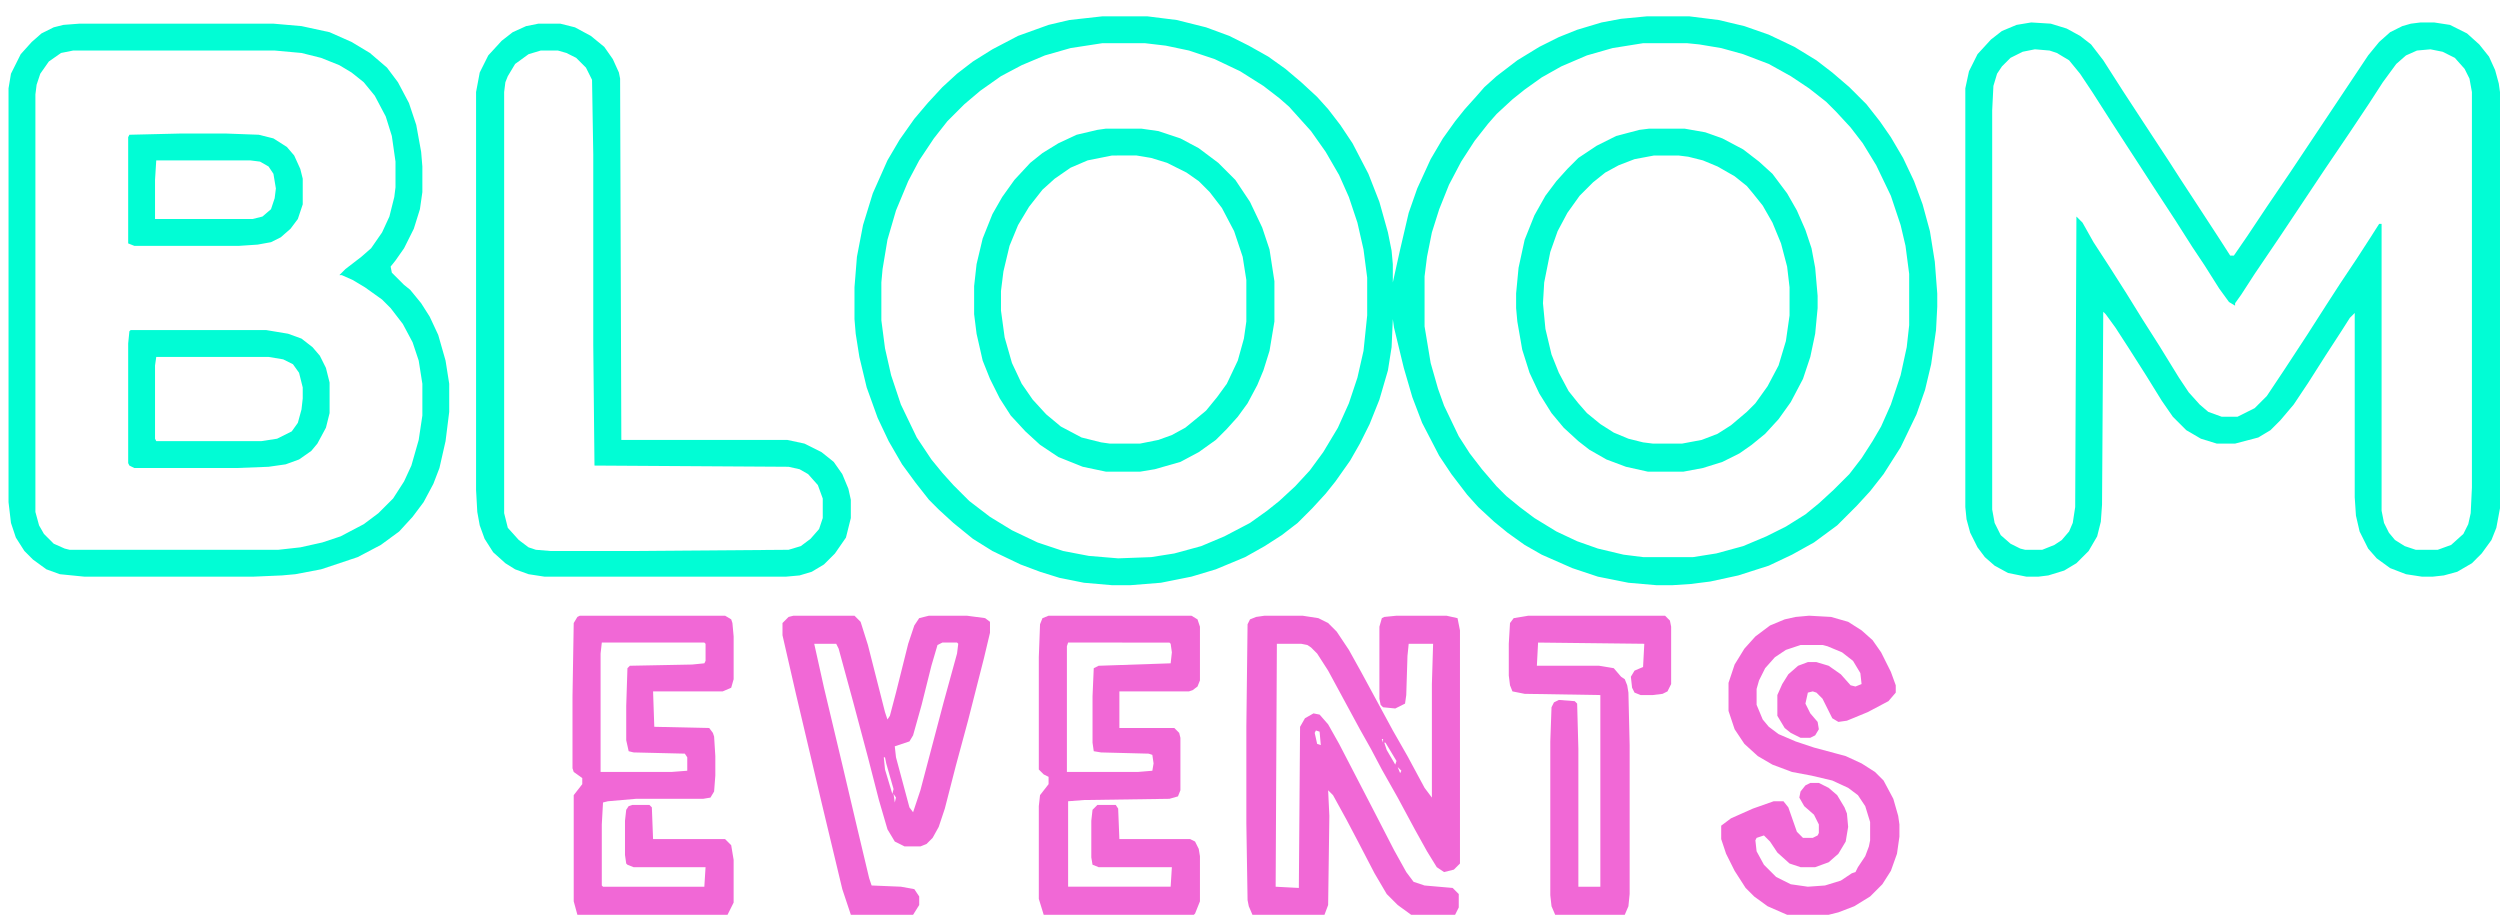 <?xml version="1.0" encoding="UTF-8"?>
<svg version="1.1" viewBox="0 0 2048 749" width="295" height="108" xmlns="http://www.w3.org/2000/svg">
<path transform="translate(903,13)" d="m0 0h37l24 3 24 6 19 7 16 8 16 9 14 10 13 11 13 12 9 10 10 13 10 15 13 25 9 23 7 25 3 15 1 11v15l6-27 7-30 7-20 11-24 10-17 10-14 8-10 9-10 7-8 10-9 17-13 18-11 16-8 15-6 20-6 16-3 21-2h35l24 3 21 5 20 7 21 10 18 11 13 10 14 12 14 14 11 14 9 13 10 17 9 19 7 19 6 22 4 25 2 26v11l-1 19-4 28-5 21-7 20-13 27-14 22-11 14-11 12-16 16-19 14-18 10-19 9-25 8-23 5-16 2-15 1h-13l-23-2-25-5-21-7-25-11-14-8-14-10-11-9-13-12-9-10-13-17-10-15-14-27-8-21-7-24-8-33-1-7-1 23-3 19-7 24-8 20-8 16-8 14-12 17-8 10-11 12-12 12-13 10-14 9-16 9-24 10-20 6-25 5-25 2h-15l-23-2-20-4-16-5-16-6-23-11-16-10-16-13-12-11-8-8-11-14-11-15-11-19-9-19-9-25-6-25-3-19-1-12v-26l2-25 5-26 8-26 12-27 10-17 12-17 11-13 12-13 12-11 13-10 16-10 21-11 25-9 17-4zm0 22-26 4-21 6-19 8-17 9-17 12-13 11-14 14-11 14-12 18-9 17-10 24-7 24-4 24-1 11v31l3 23 5 22 8 24 13 27 12 18 9 11 9 10 13 13 17 13 18 11 21 10 21 7 21 4 24 2 27-1 19-3 22-6 19-8 21-11 14-10 10-8 13-12 12-13 11-15 12-20 9-20 7-21 5-22 3-29v-31l-3-23-5-22-7-21-8-18-11-19-12-17-18-20-8-7-13-10-19-12-21-10-21-7-19-4-17-2zm443 0-25 4-21 6-21 9-16 9-14 10-10 8-13 12-7 8-11 14-11 17-10 19-8 20-6 19-4 20-2 16v41l5 30 6 21 5 14 12 25 9 14 10 13 12 14 8 8 11 9 12 9 18 11 17 8 17 6 21 5 16 2h41l19-3 22-6 19-8 16-8 16-10 11-9 12-11 13-13 10-13 9-14 7-12 8-18 8-24 5-23 2-18v-42l-3-23-4-17-8-24-12-25-11-18-10-13-12-13-8-8-14-11-15-10-18-10-21-8-18-5-18-3-10-1z" fill="#01FDD5"/>
<path transform="translate(1664,18)" d="m0 0 16 1 13 4 11 6 9 7 10 13 16 25 17 26 21 32 9 14 17 26 15 23 9 14h3l11-16 16-24 19-28 64-96 9-11 9-8 10-5 7-2 8-1h11l13 2 14 7 10 9 8 10 5 11 3 11 1 7v341l-3 16-4 10-8 11-8 8-12 7-11 3-9 1h-9l-13-2-13-5-11-8-7-8-7-14-3-13-1-15v-151l-4 4-7 11-13 20-14 22-12 18-11 13-8 8-10 6-19 5h-15l-13-4-12-7-11-11-9-13-13-21-14-22-11-17-8-11-2-2-1 158-1 14-3 12-7 12-10 10-10 6-13 4-8 1h-10l-15-3-11-6-8-7-6-8-6-12-3-11-1-10v-343l3-14 7-14 11-12 9-7 12-5zm3 22-10 2-10 5-7 7-4 6-3 10-1 20v327l2 11 5 10 8 7 8 4 4 1h14l10-4 6-4 6-7 3-7 2-13 1-238 5 5 9 16 13 20 14 22 13 21 14 22 16 26 8 12 9 10 7 6 11 4h13l14-7 10-10 14-21 19-29 16-25 11-17 14-21 11-17 7-11h2v235l2 10 4 8 5 6 8 5 9 3h18l11-4 10-9 4-8 2-9 1-21v-324l-2-11-4-8-8-9-10-5-10-2-11 1-9 4-8 7-11 15-11 17-16 24-21 31-36 54-21 31-11 17-5 7v2l-5-3-8-11-12-19-10-15-14-22-17-26-11-17-13-20-11-17-16-25-10-15-9-11-10-6-6-2z" fill="#01FDD5"/>
<path transform="translate(65,19)" d="m0 0h159l23 2 23 5 18 8 15 9 14 12 9 12 9 17 6 18 4 22 1 12v21l-2 14-5 16-8 16-7 10-4 5 1 5 10 10 5 4 9 11 7 11 7 15 6 21 3 19v23l-3 24-5 22-5 13-8 15-9 12-11 12-15 11-19 10-30 10-21 4-11 1-23 1h-139l-20-2-11-4-11-8-7-7-7-11-4-12-2-17v-339l2-12 8-16 9-10 8-7 10-5 8-2zm-5 22-10 2-10 7-7 10-3 9-1 8v342l3 11 4 7 8 8 9 4 4 1h171l18-2 18-4 15-5 19-10 12-9 12-12 9-14 6-13 6-21 3-20v-26l-3-19-5-15-8-15-10-13-7-7-14-10-10-6-9-4h-2l5-5 13-10 8-7 9-13 6-13 4-16 1-8v-21l-3-21-5-16-9-17-9-11-10-8-10-6-15-6-16-4-22-2z" fill="#01FDD5"/>
<path transform="translate(441,19)" d="m0 0h18l12 3 13 7 11 9 7 10 5 11 1 5 1 296h136l14 3 14 7 10 8 7 10 5 12 2 9v15l-4 16-9 13-9 9-10 6-10 3-11 1h-198l-13-2-11-4-8-5-10-9-7-11-4-11-2-11-1-18v-326l3-16 7-14 11-12 9-7 11-5zm2 22-10 3-11 8-6 10-2 5-1 8v345l3 12 9 10 8 6 6 2 12 1h65l130-1 10-3 8-6 7-8 3-9v-16l-4-11-8-9-7-4-9-2-159-1-1-99v-156l-1-61-5-10-8-8-8-4-7-2z" fill="#01FDD5"/>
<path transform="translate(1036,504)" d="m0 0h31l13 2 8 4 7 7 10 15 10 18 26 48 12 21 14 26 6 8v-93l1-33h-20l-1 10-1 32-1 7-8 4-10-1-2-2-1-5v-59l2-7 2-1 10-1h41l9 2 2 10v191l-5 5-8 2-6-4-8-13-10-18-14-26-13-23-9-17-9-16-26-48-9-14-5-5-3-2-5-1h-20l-1 199 19 1 1-132 4-7 7-4 5 1 7 8 9 16 28 54 17 33 10 18 6 8 9 3 23 2 5 5v11l-3 6h-36l-11-8-9-9-10-17-13-25-10-19-11-20-4-4 1 21-1 73-3 8h-59l-3-7-1-5-1-63v-79l1-84 2-4 5-2zm92 93m-50 1-1 2 2 9 3 1-1-11zm51 1m1 2 1 2zm1 2 1 2zm1 2 1 3v-3zm2 3 2 6 7 12 1-3-9-15zm10 18 1 2zm1 2 2 5 1-2zm3 5 1 2zm1 2 1 2zm1 2m-28 45m2 4m1 2m1 2m57 1m-56 1m1 1 1 2zm1 2m1 2m1 2m1 2m1 1 1 2zm1 2 1 2zm1 2m1 1 1 2z" fill="#F168D6"/>
<path transform="translate(859,504)" d="m0 0h117l5 3 2 6v44l-2 5-4 3-3 1h-57v30h45l4 4 1 4v43l-2 5-7 2-70 1-13 1v70h84l1-16h-60l-5-2-1-6v-30l1-9 4-4h15l2 3 1 25h58l4 2 3 6 1 6v37l-4 10-1 1h-123l-4-13v-76l1-9 7-9v-6l-4-2-4-4v-92l1-27 2-5zm16 22-1 3v103h58l12-1 1-6-1-7-3-1-39-1-6-1-1-7v-38l1-23 4-2 59-2 1-9-1-7-1-1z" fill="#F168D6"/>
<path transform="translate(475,504)" d="m0 0h119l5 3 1 3 1 11v35l-2 7-7 3h-57l1 29 45 1 3 4 1 3 1 16v16l-1 13-3 5-6 1h-55l-23 2-4 1-1 18v50l1 1h83l1-16h-59l-5-2-1-1-1-7v-28l1-9 2-3 3-1h14l2 2 1 26h59l5 5 2 12v35l-5 10h-123l-3-11v-87l7-9v-5l-7-5-1-3v-59l1-60 3-5zm18 22-1 9v97h58l13-1v-11l-2-3-42-1-4-1-2-9v-28l1-31 2-2 51-1 10-1 1-2v-14l-1-1z" fill="#F168D6"/>
<path transform="translate(1482,504)" d="m0 0 18 1 14 4 11 7 9 8 7 10 8 16 4 11v6l-6 7-17 9-17 7-7 1-5-3-8-16-5-5-3-1-4 1-2 9 4 8 6 7 1 6-3 5-4 2h-8l-8-4-5-4-6-10v-17l4-9 5-8 8-7 8-3h7l10 3 10 7 8 9 4 1 5-2-1-9-6-10-9-7-12-5-4-1h-18l-12 4-9 6-8 9-5 10-2 7v13l5 12 5 6 8 6 14 6 15 5 26 7 13 6 11 7 7 7 8 15 4 14 1 7v10l-2 14-5 14-7 11-10 10-13 8-13 5-8 2h-34l-16-7-11-8-7-7-9-14-7-14-4-12v-11l8-6 18-8 17-6h8l4 5 7 20 5 5h8l4-2 1-2v-7l-4-8-8-7-4-7 1-5 4-5 4-2h7l8 4 7 6 6 10 2 5 1 11-2 12-6 10-8 7-11 4h-12l-9-3-10-9-6-9-5-5-6 2-1 2 1 9 6 11 10 10 12 6 14 2 14-1 13-4 9-6 3-1 2-4 6-9 3-8 1-5v-15l-4-13-6-9-8-6-13-6-17-4-16-3-16-6-12-7-11-10-8-12-5-15v-23l5-15 8-13 9-10 12-9 12-5 9-2z" fill="#F168D6"/>
<path transform="translate(650,504)" d="m0 0h50l5 5 6 19 14 55 2 6 2-3 5-19 10-40 5-15 4-6 8-2h31l15 2 4 3v9l-5 21-13 51-10 37-9 35-5 15-5 9-5 5-5 2h-13l-8-4-6-10-7-24-9-35-12-45-12-44-2-4h-18l8 36 15 63 12 51 10 42 2 6 24 1 11 2 4 6v7l-5 8h-51l-7-21-17-71-21-89-11-48v-10l5-5zm122 22-4 2-5 17-8 32-7 25-3 5-12 4 1 9 11 41 3 4 6-18 19-72 11-40 1-8-1-1zm-48 94 1 10 6 20 1-4-6-21-1-5zm8 30 1 7 1-4zm2 8 1 2zm1 3 1 2z" fill="#F168D6"/>
<path transform="translate(906,105)" d="m0 0h29l14 2 18 6 15 8 16 12 14 14 12 18 10 21 6 18 4 26v33l-4 24-5 16-5 12-8 15-8 11-9 10-9 9-14 10-15 8-21 6-12 2h-28l-19-4-20-8-15-10-12-11-12-13-9-14-8-16-6-15-5-22-2-16v-23l2-18 5-21 8-20 8-14 10-14 13-14 10-8 13-8 15-7 17-4zm5 22-20 4-14 6-13 9-10 9-11 14-9 15-7 17-5 21-2 16v16l3 22 6 21 8 17 9 13 11 12 12 10 17 9 16 4 7 1h25l15-3 11-4 11-6 11-9 6-5 9-11 8-11 9-19 5-18 2-14v-34l-3-19-7-21-10-19-10-13-9-9-10-7-16-8-13-4-12-2z" fill="#01FDD5"/>
<path transform="translate(1351,105)" d="m0 0h29l17 3 14 5 17 9 13 10 11 10 12 16 8 14 7 16 5 15 3 16 2 23v10l-2 21-4 19-6 18-10 19-10 14-11 12-11 9-10 7-14 7-16 5-16 3h-29l-18-4-16-6-14-8-9-7-12-11-10-12-10-16-8-17-6-19-4-23-1-11v-12l2-21 5-23 8-20 9-16 9-12 9-10 9-9 15-10 16-8 19-5zm4 22-16 3-13 5-11 6-10 8-11 11-10 14-8 15-6 17-5 25-1 17 2 21 5 21 6 15 8 15 8 10 7 8 11 9 11 7 12 5 12 3 8 1h24l16-3 13-5 11-7 13-11 7-7 10-14 9-17 6-20 3-21v-23l-2-17-5-19-7-17-8-14-8-10-5-6-10-8-14-8-12-5-12-3-8-1z" fill="#01FDD5"/>
<path transform="translate(1252,504)" d="m0 0h112l4 4 1 5v47l-3 6-4 2-8 1h-10l-5-2-2-4-1-9 3-5 7-3 1-19-87-1-1 19h51l12 2 6 7 3 2 2 5 1 6 1 43v122l-1 10-3 7h-57l-3-7-1-9v-126l1-28 2-4 4-2 13 1 2 2 1 37v113h18v-157l-62-1-10-2-2-5-1-8v-26l1-17 3-4z" fill="#F168D6"/>
<path transform="translate(107,270)" d="m0 0h111l18 3 11 4 9 7 6 7 5 10 3 12v25l-3 12-7 13-5 6-10 7-11 4-14 2-26 1h-84l-4-2-1-2v-98l1-10zm21 22-1 7v60l1 2h86l13-2 12-6 5-7 3-11 1-9v-9l-3-12-5-7-8-4-12-2z" fill="#01FCD5"/>
<path transform="translate(148,109)" d="m0 0h37l27 1 12 3 11 7 6 7 5 11 2 8v21l-4 12-6 8-8 7-8 4-11 2-15 1h-86l-5-2v-87l1-2zm-20 22-1 16v32h80l8-2 7-6 3-9 1-8-2-12-4-6-7-4-8-1z" fill="#01FDD5"/>
</svg>
